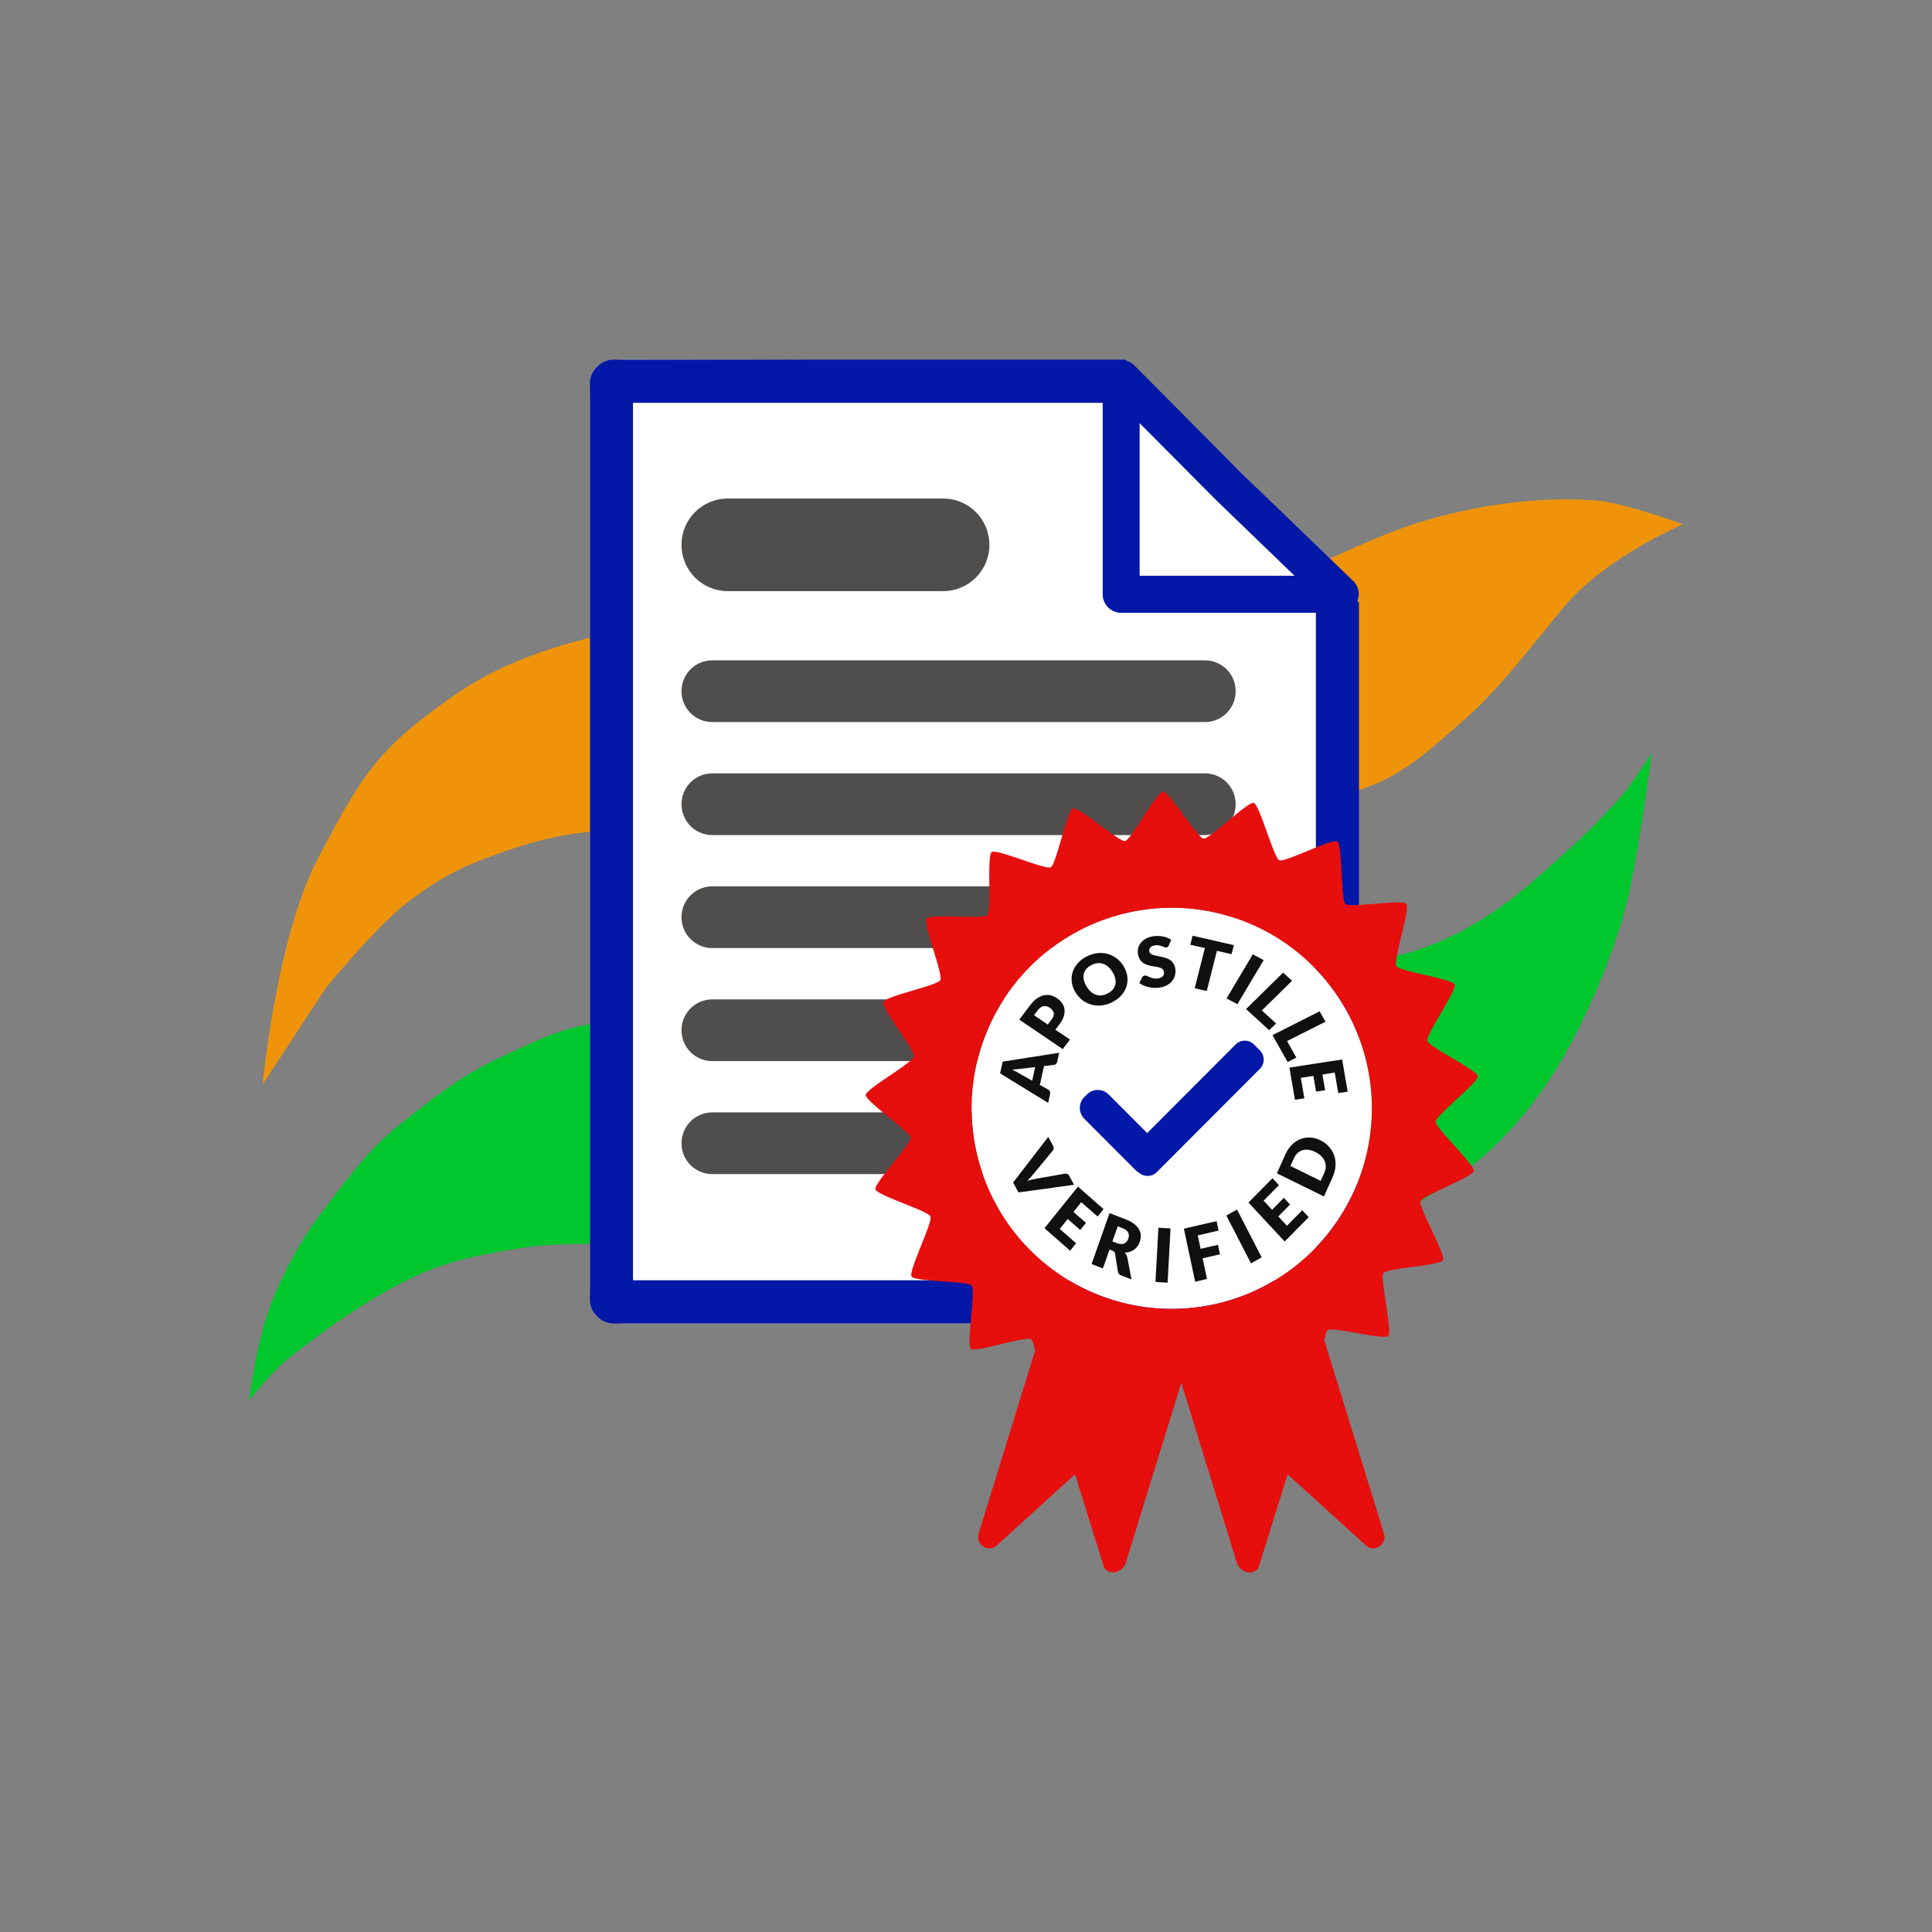 <?xml version="1.0" encoding="UTF-8" standalone="no"?>
<svg
   xml:space="preserve"
   viewBox="0 0 512 512"
   version="1.1"
   id="svg5"
   sodipodi:docname="MobileLogo-1.svg"
   inkscape:version="1.4 (86a8ad7, 2024-10-11)"
   xmlns:inkscape="http://www.inkscape.org/namespaces/inkscape"
   xmlns:sodipodi="http://sodipodi.sourceforge.net/DTD/sodipodi-0.dtd"
   xmlns="http://www.w3.org/2000/svg"
   xmlns:svg="http://www.w3.org/2000/svg"><rect x="0" y="0" width="512" height="512" fill="#808080" stroke="none"/><defs
   id="defs5" /><sodipodi:namedview
   id="namedview5"
   pagecolor="#ffffff"
   bordercolor="#000000"
   borderopacity="0.25"
   inkscape:showpageshadow="2"
   inkscape:pageopacity="0.0"
   inkscape:pagecheckerboard="0"
   inkscape:deskcolor="#d1d1d1"
   inkscape:zoom="0.79589846"
   inkscape:cx="133.81104"
   inkscape:cy="219.24907"
   inkscape:window-width="1920"
   inkscape:window-height="1017"
   inkscape:window-x="-8"
   inkscape:window-y="-8"
   inkscape:window-maximized="1"
   inkscape:current-layer="svg5" />
  <path
   class="icon-background"
   fill="#ffffff00"
   d="M 0,0 H 512 V 512 H 0 Z"
   id="path1"
   style="display:none;fill:#0089b3;fill-opacity:0" />
  
  
  
  
<path
   style="display:inline;fill:#00c72e;fill-opacity:1;stroke:none;stroke-width:0.5;stroke-linecap:round;stroke-linejoin:round;stroke-miterlimit:0;stroke-dasharray:none;stroke-opacity:0.851"
   d="m 66,371.097 c 0,0 2.033,-16.955 6.685,-27.763 3.555,-8.259 7.568,-15.589 13.064,-22.7 6.695,-8.662 11.92,-16.079 20.495,-22.875 8.587,-6.806 16.263,-12.909 26.216,-17.477 7.182,-3.296 14.266,-6.99 22.02,-8.503 33.374,-6.514 67.792,-5.364 101.687,-8.046 33.896,-2.682 68.093,-2.787 101.687,-8.046 6.841,-1.071 13.725,-2.361 20.219,-4.768 6.07,-2.25 11.843,-5.368 17.245,-8.94 7.288,-4.818 13.692,-10.875 20.219,-16.688 4.925,-4.387 9.359,-8.935 13.752,-13.857 2.828,-3.169 8.4,-11.771 8.4,-11.771 0,0 -3.491,27.435 -6.69,39.931 -3.022,11.806 -7.858,23.49 -13.365,34.357 -5.03,9.925 -10.945,18.725 -18.609,26.783 -6.729,7.075 -14.235,12.578 -22.561,17.669 -6.359,3.888 -14.22,7.869 -21.48,9.536 -32.581,7.479 -65.165,1.754 -98.588,2.104 -33.423,0.35 -66.428,-0.897 -99.849,-0.425 -5.306,0.075 -12.249,0.178 -17.494,0.986 -8.989,1.385 -18.371,3.029 -26.743,6.59 -6.292,2.677 -12.671,6.423 -18.418,10.132 -6.8,4.389 -9.886,6.922 -16.35,11.795 -5.418,4.085 -11.541,11.975 -11.541,11.975 z"
   id="path52"
   sodipodi:nodetypes="cssssssssssscsssssssssssc" /><path
   style="display:inline;fill:#ef940a;fill-opacity:1;stroke:none;stroke-width:0.5;stroke-linecap:round;stroke-linejoin:round;stroke-miterlimit:0;stroke-opacity:0.851"
   d="m 69.615,287.356 c 0,0 3.656,-39.007 14.661,-59.875 11.677,-22.141 15.691,-29.103 36.612,-43.552 19.621,-13.55 46.942,-18.417 70.716,-20.024 29.653,-2.004 59.493,3.712 89.144,1.686 18.117,-1.238 35.454,-5.196 52.877,-10.325 15.293,-4.502 28.911,-12.958 44.677,-17.489 14.406,-4.14 29.623,-6.226 44.572,-5.162 7.259,0.516 23.127,6.321 23.127,6.321 0,0 -20.355,8.576 -31.537,21.914 -8.544,10.192 -16.601,21.26 -26.596,30.027 -7.088,6.217 -14.16,12.913 -22.812,16.646 -16.213,6.996 -34.828,6.509 -52.351,8.639 -25.379,3.085 -50.983,4.076 -76.529,5.057 -26.053,1 -53.907,-3.43 -79.847,-0.796 -8.806,0.894 -15.957,2.8 -24.286,5.802 -9.916,3.574 -15.227,6.264 -23.664,12.591 -8.57,6.427 -22.129,23.143 -22.129,23.143 z"
   id="path53"
   sodipodi:nodetypes="cssssssscsssssssscc" /><path
   id="path54"
   style="color:#000000;font-style:normal;font-variant:normal;font-weight:normal;font-stretch:normal;font-size:medium;line-height:normal;font-family:sans-serif;font-variant-ligatures:normal;font-variant-position:normal;font-variant-caps:normal;font-variant-numeric:normal;font-variant-alternates:normal;font-variant-east-asian:normal;font-feature-settings:normal;font-variation-settings:normal;text-indent:0;text-align:start;text-decoration-line:none;text-decoration-style:solid;text-decoration-color:#000000;letter-spacing:normal;word-spacing:normal;text-transform:none;writing-mode:lr-tb;direction:ltr;text-orientation:mixed;dominant-baseline:auto;baseline-shift:baseline;text-anchor:start;white-space:normal;shape-padding:0;shape-margin:0;inline-size:0;clip-rule:nonzero;display:inline;overflow:visible;visibility:visible;isolation:auto;mix-blend-mode:normal;color-interpolation:sRGB;color-interpolation-filters:linearRGB;solid-color:#000000;solid-opacity:1;vector-effect:none;fill:#ffffff;fill-opacity:1;fill-rule:nonzero;stroke:none;stroke-width:1;stroke-linecap:round;stroke-linejoin:round;stroke-miterlimit:0;stroke-dasharray:none;stroke-dashoffset:0;stroke-opacity:1;-inkscape-stroke:none;color-rendering:auto;image-rendering:auto;shape-rendering:auto;text-rendering:auto;enable-background:accumulate;stop-color:#000000"
   d="m 167.715,95.308 130.898,0.348 c 1.97,1.143 61.296,60.5 61.296,60.5 l 0.238,185.244 c 0.008,6.322 -0.938,9.337 -9.124,9.337 l -183.309,-2e-5 c -9.389,0 -11.386,-0.892 -11.386,-10.254 l -1.8e-4,-233.763 c -1e-5,-10.086 1.127,-11.439 11.386,-11.412 z"
   sodipodi:nodetypes="sccssssss" /><path
   id="path55"
   style="color:#000000;font-style:normal;font-variant:normal;font-weight:normal;font-stretch:normal;font-size:medium;line-height:normal;font-family:sans-serif;font-variant-ligatures:normal;font-variant-position:normal;font-variant-caps:normal;font-variant-numeric:normal;font-variant-alternates:normal;font-variant-east-asian:normal;font-feature-settings:normal;font-variation-settings:normal;text-indent:0;text-align:start;text-decoration-line:none;text-decoration-style:solid;text-decoration-color:#000000;letter-spacing:normal;word-spacing:normal;text-transform:none;writing-mode:lr-tb;direction:ltr;text-orientation:mixed;dominant-baseline:auto;baseline-shift:baseline;text-anchor:start;white-space:normal;shape-padding:0;shape-margin:0;inline-size:0;clip-rule:nonzero;display:inline;overflow:visible;visibility:visible;isolation:auto;mix-blend-mode:normal;color-interpolation:sRGB;color-interpolation-filters:linearRGB;solid-color:#000000;solid-opacity:1;vector-effect:none;fill:#0318a6;fill-opacity:1;fill-rule:nonzero;stroke:none;stroke-width:1;stroke-linecap:round;stroke-linejoin:round;stroke-miterlimit:0;stroke-dasharray:none;stroke-dashoffset:0;stroke-opacity:1;-inkscape-stroke:none;color-rendering:auto;image-rendering:auto;shape-rendering:auto;text-rendering:auto;enable-background:accumulate;stop-color:#000000"
   d="m 162.665,95.308 c -3.431,3e-6 -6.336,2.909 -6.336,6.347 v 242.731 c 3e-5,3.438 2.905,6.35 6.336,6.35 H 353.811 c 3.431,-4e-5 6.336,-2.912 6.336,-6.35 V 159.663 c -0.077,-0.077 -0.309,-0.318 -0.39,-0.4 a 4.896,4.907 0 0 0 -1.158,-5.309 L 329.172,125.554 300.583,96.8 a 4.896,4.907 0 0 0 -1.97,-1.143 c -0.065,-0.07 -0.268,-0.282 -0.329,-0.348 z m 5.087,11.448 h 124.469 v 50.731 a 4.896,4.907 0 0 0 4.895,4.907 h 51.609 V 339.288 H 167.752 Z m 134.26,5.382 20.26,20.38 a 4.896,4.907 0 0 0 0.073,0.07 l 20.717,19.993 h -41.05 z" /><path
   id="path56"
   style="display:inline;fill:#504e4d;stroke-width:0.5;stroke-linecap:round;stroke-linejoin:round;stroke-miterlimit:0"
   d="m 192.847,132.124 c -6.78,0 -12.241,5.464 -12.241,12.259 0,6.795 5.461,12.269 12.241,12.269 h 57.11 c 6.78,0 12.241,-5.473 12.241,-12.269 0,-6.795 -5.461,-12.259 -12.241,-12.259 z m -4.086,42.876 c -4.52,0 -8.155,3.643 -8.155,8.173 0,4.53 3.635,8.182 8.155,8.182 h 130.548 c 4.52,0 8.155,-3.652 8.155,-8.182 0,-4.53 -3.635,-8.173 -8.155,-8.173 z m 0,29.949 c -4.52,0 -8.155,3.643 -8.155,8.173 0,4.53 3.635,8.182 8.155,8.182 h 130.548 c 4.52,0 8.155,-3.652 8.155,-8.182 0,-4.53 -3.635,-8.173 -8.155,-8.173 z m 0,29.949 c -4.52,0 -8.155,3.643 -8.155,8.173 0,4.53 3.635,8.182 8.155,8.182 h 130.548 c 4.52,0 8.155,-3.652 8.155,-8.182 0,-4.53 -3.635,-8.173 -8.155,-8.173 z m 0,29.949 c -4.52,0 -8.155,3.652 -8.155,8.182 0,4.53 3.635,8.173 8.155,8.173 h 130.548 c 4.52,0 8.155,-3.643 8.155,-8.173 0,-4.53 -3.635,-8.182 -8.155,-8.182 z m 0,29.949 c -4.52,0 -8.155,3.652 -8.155,8.182 0,4.53 3.635,8.173 8.155,8.173 h 130.548 c 4.52,0 8.155,-3.643 8.155,-8.173 0,-4.53 -3.635,-8.182 -8.155,-8.182 z" /><path
   id="path62"
   style="display:inline;fill:#ffffff;stroke-width:0.5;stroke-linecap:round;stroke-linejoin:round;stroke-miterlimit:0"
   d="m 363.563,293.716 a 53.034,53.152 0 0 1 -53.034,53.152 53.034,53.152 0 0 1 -53.034,-53.152 53.034,53.152 0 0 1 53.034,-53.152 53.034,53.152 0 0 1 53.034,53.152 z" /><path
   style="display:inline;fill:#e70e0e;fill-opacity:1;stroke-width:1;stroke-linecap:round;stroke-linejoin:round;stroke-miterlimit:0"
   d="m 308.166,209.779 c -1.613,0.049 -8.423,12.794 -10.01,13.092 -1.588,0.298 -12.319,-9.155 -13.846,-8.615 -1.527,0.54 -4.403,14.804 -5.835,15.573 -1.431,0.769 -14.37,-4.993 -15.675,-4.011 -1.304,0.982 0.008,15.498 -1.14,16.671 -1.148,1.173 -15.145,-0.387 -16.111,0.95 -0.966,1.337 4.418,14.814 3.656,16.286 -0.763,1.472 -14.575,4.254 -15.117,5.827 -0.542,1.573 8.437,12.816 8.127,14.455 -0.31,1.64 -12.709,8.515 -12.779,10.185 -0.07,1.67 11.706,9.678 11.877,11.34 0.171,1.662 -9.715,12.021 -9.306,13.639 0.408,1.618 13.933,5.68 14.57,7.217 0.637,1.537 -5.856,14.458 -5.006,15.88 0.85,1.422 14.924,1.177 15.97,2.453 1.045,1.275 -1.478,15.612 -0.261,16.712 1.217,1.1 14.588,-3.431 15.95,-2.53 0.351,0.232 0.722,1.388 1.106,2.954 L 259.356,406.384 c -0.909,2.945 2.6,5.177 4.797,3.179 l 20.732,-18.854 7.589,24.313 c 0.804,2.577 4.955,2.082 5.864,-0.863 l 14.721,-47.692 14.721,47.692 c 0.909,2.945 5.061,3.44 5.865,0.863 l 7.589,-24.313 20.732,18.854 c 2.197,1.998 5.706,-0.235 4.797,-3.179 l -15.611,-50.58 c -0.056,-0.181 -0.137,-0.347 -0.206,-0.521 0.276,-1.476 0.565,-2.55 0.885,-2.792 1.304,-0.982 14.925,2.72 16.073,1.547 1.148,-1.173 -2.239,-15.328 -1.272,-16.665 0.966,-1.337 15.028,-1.955 15.791,-3.426 0.763,-1.472 -6.501,-13.972 -5.959,-15.545 0.542,-1.573 13.797,-6.456 14.106,-8.096 0.31,-1.64 -10.185,-11.374 -10.115,-13.044 0.07,-1.67 11.338,-10.384 11.167,-12.046 -0.171,-1.662 -12.964,-7.766 -13.373,-9.384 -0.408,-1.618 7.873,-13.389 7.237,-14.926 -0.637,-1.537 -14.591,-3.468 -15.442,-4.89 -0.85,-1.422 3.708,-15.204 2.662,-16.48 -1.045,-1.275 -14.922,1.139 -16.139,0.039 -1.217,-1.1 -0.786,-15.67 -2.148,-16.57 -1.361,-0.9 -13.927,5.645 -15.402,4.964 -1.475,-0.68 -5.211,-14.742 -6.767,-15.187 -1.556,-0.445 -11.696,9.648 -13.298,9.448 -1.603,-0.2 -9.172,-12.504 -10.785,-12.454 z m 2.364,30.784 a 53.034,53.152 0 0 1 53.034,53.152 53.034,53.152 0 0 1 -53.034,53.152 53.034,53.152 0 0 1 -53.034,-53.152 53.034,53.152 0 0 1 53.034,-53.152 z"
   id="path11" /><path
   id="path64"
   style="font-weight:900;font-size:10.583px;line-height:0.9;font-family:Lato;-inkscape-font-specification:'Lato Heavy';display:inline;fill:#101010;stroke-width:2;stroke-linecap:round;stroke-linejoin:round;stroke-miterlimit:0"
   d="m 316.045,247.972 -0.613,2.395 3.876,0.887 -2.706,10.641 3.2,0.731 2.697,-10.65 3.876,0.887 0.613,-2.395 z m -9.499,0.073 c -0.211,0.005 -0.424,0.015 -0.64,0.036 -0.773,0.08 -1.448,0.27 -2.02,0.558 -0.573,0.282 -1.039,0.627 -1.408,1.042 -0.369,0.415 -0.638,0.873 -0.795,1.371 -0.158,0.498 -0.204,0.999 -0.146,1.499 0.072,0.622 0.218,1.137 0.448,1.545 0.229,0.402 0.509,0.731 0.832,0.987 0.329,0.25 0.685,0.447 1.079,0.585 0.393,0.132 0.8,0.239 1.207,0.32 0.406,0.075 0.795,0.142 1.179,0.201 0.385,0.059 0.738,0.131 1.042,0.229 0.311,0.098 0.565,0.235 0.768,0.411 0.203,0.177 0.321,0.42 0.357,0.731 0.062,0.537 -0.057,0.95 -0.357,1.234 -0.3,0.278 -0.742,0.451 -1.335,0.512 -0.438,0.045 -0.826,0.028 -1.161,-0.055 -0.335,-0.083 -0.638,-0.187 -0.905,-0.302 -0.261,-0.115 -0.5,-0.216 -0.713,-0.311 -0.207,-0.096 -0.401,-0.13 -0.594,-0.11 -0.148,0.016 -0.29,0.057 -0.411,0.137 -0.121,0.08 -0.207,0.185 -0.265,0.302 l -0.795,1.545 c 0.307,0.234 0.653,0.438 1.051,0.613 0.398,0.175 0.818,0.315 1.262,0.43 0.443,0.108 0.902,0.181 1.362,0.219 0.467,0.038 0.915,0.036 1.353,-0.008 0.798,-0.083 1.495,-0.267 2.094,-0.558 0.604,-0.297 1.102,-0.666 1.481,-1.106 0.385,-0.447 0.659,-0.948 0.823,-1.508 0.163,-0.56 0.208,-1.148 0.137,-1.764 -0.064,-0.555 -0.213,-1.018 -0.439,-1.39 -0.226,-0.378 -0.504,-0.698 -0.832,-0.942 -0.321,-0.245 -0.678,-0.429 -1.079,-0.567 -0.394,-0.138 -0.799,-0.251 -1.207,-0.338 -0.408,-0.093 -0.806,-0.173 -1.198,-0.238 -0.386,-0.071 -0.731,-0.158 -1.042,-0.256 -0.305,-0.098 -0.558,-0.226 -0.759,-0.384 -0.201,-0.158 -0.316,-0.371 -0.347,-0.64 -0.049,-0.421 0.061,-0.767 0.329,-1.042 0.274,-0.281 0.714,-0.458 1.326,-0.521 0.354,-0.037 0.672,-0.017 0.96,0.046 0.287,0.057 0.543,0.122 0.768,0.21 0.232,0.087 0.444,0.173 0.622,0.247 0.184,0.067 0.346,0.088 0.494,0.073 0.167,-0.017 0.299,-0.062 0.393,-0.146 0.101,-0.085 0.195,-0.209 0.274,-0.366 l 0.64,-1.518 c -0.276,-0.194 -0.582,-0.365 -0.923,-0.503 -0.336,-0.144 -0.698,-0.254 -1.079,-0.338 -0.382,-0.09 -0.778,-0.146 -1.198,-0.165 -0.207,-0.011 -0.42,-0.015 -0.631,-0.008 z m -15.093,4.507 c -0.237,0.007 -0.479,0.034 -0.722,0.064 -0.969,0.11 -1.93,0.419 -2.889,0.932 -0.958,0.514 -1.742,1.137 -2.349,1.865 -0.608,0.728 -1.035,1.504 -1.28,2.34 -0.239,0.833 -0.297,1.694 -0.174,2.587 0.129,0.89 0.447,1.761 0.951,2.605 0.504,0.844 1.127,1.548 1.865,2.112 0.744,0.56 1.552,0.957 2.432,1.198 0.883,0.232 1.808,0.292 2.779,0.174 0.971,-0.119 1.94,-0.437 2.898,-0.951 0.958,-0.514 1.738,-1.131 2.34,-1.856 0.608,-0.728 1.032,-1.507 1.271,-2.34 0.236,-0.839 0.285,-1.707 0.156,-2.596 -0.124,-0.893 -0.438,-1.761 -0.942,-2.605 -0.501,-0.839 -1.121,-1.533 -1.865,-2.094 -0.738,-0.563 -1.546,-0.963 -2.423,-1.198 -0.658,-0.176 -1.337,-0.26 -2.048,-0.238 z m 40.554,0.347 -6.957,11.684 2.871,1.536 6.966,-11.684 z m -40.435,2.349 c 0.254,0.026 0.498,0.083 0.741,0.165 0.49,0.16 0.954,0.433 1.39,0.814 0.432,0.375 0.817,0.849 1.161,1.426 0.348,0.582 0.584,1.142 0.704,1.691 0.116,0.544 0.117,1.064 0.008,1.545 -0.102,0.478 -0.314,0.916 -0.64,1.316 -0.33,0.395 -0.77,0.74 -1.316,1.033 -0.552,0.296 -1.094,0.472 -1.627,0.539 -0.531,0.059 -1.037,0.015 -1.527,-0.146 -0.484,-0.163 -0.948,-0.439 -1.38,-0.814 -0.435,-0.38 -0.823,-0.862 -1.17,-1.444 -0.344,-0.577 -0.578,-1.138 -0.695,-1.682 -0.119,-0.549 -0.129,-1.058 -0.027,-1.536 0.107,-0.481 0.332,-0.925 0.658,-1.326 0.332,-0.404 0.773,-0.755 1.326,-1.051 0.547,-0.293 1.078,-0.462 1.609,-0.521 0.265,-0.029 0.532,-0.035 0.786,-0.008 z m 48.471,2.505 -9.828,9.654 6.134,5.613 1.828,-1.792 -3.776,-3.447 8.008,-7.862 z m -62.513,5.915 c -0.299,-0.002 -0.592,0.026 -0.896,0.091 -0.605,0.126 -1.211,0.397 -1.819,0.823 -0.61,0.417 -1.211,1.014 -1.792,1.783 l -2.907,3.849 11.519,7.807 1.911,-2.532 -3.849,-2.605 0.996,-1.326 c 0.569,-0.754 0.963,-1.462 1.188,-2.139 0.224,-0.686 0.3,-1.328 0.229,-1.92 -0.071,-0.592 -0.283,-1.137 -0.631,-1.636 -0.347,-0.5 -0.806,-0.945 -1.38,-1.335 -0.532,-0.361 -1.087,-0.609 -1.673,-0.75 -0.293,-0.071 -0.597,-0.107 -0.896,-0.11 z m -0.549,2.953 c 0.135,0.005 0.266,0.028 0.402,0.064 0.272,0.071 0.541,0.196 0.804,0.375 0.595,0.404 0.947,0.857 1.06,1.371 0.113,0.515 -0.078,1.106 -0.576,1.764 l -0.996,1.316 -3.648,-2.477 0.996,-1.316 c 0.241,-0.319 0.492,-0.559 0.75,-0.731 0.261,-0.177 0.524,-0.296 0.795,-0.338 0.135,-0.025 0.276,-0.033 0.411,-0.028 z m 72.743,1.39 -12.497,6.308 4.013,7.131 2.313,-1.17 -2.468,-4.388 10.184,-5.129 z m -69.031,10.98 -14.975,2.349 -0.686,3.117 12.744,7.816 0.521,-2.377 c 0.056,-0.252 0.037,-0.475 -0.064,-0.677 -0.108,-0.203 -0.247,-0.353 -0.411,-0.448 l -2.249,-1.252 1.097,-5.001 2.587,-0.293 c 0.217,-0.026 0.415,-0.114 0.585,-0.256 0.165,-0.149 0.28,-0.357 0.338,-0.622 z m 74.983,1.783 -13.969,2.158 1.463,8.52 2.496,-0.384 -0.932,-5.43 3.328,-0.512 0.713,4.16 2.395,-0.366 -0.713,-4.169 3.264,-0.503 0.932,5.44 2.496,-0.384 z m -81.346,2.02 -0.786,3.593 -3.511,-1.956 c -0.221,-0.138 -0.488,-0.29 -0.795,-0.457 -0.307,-0.167 -0.64,-0.339 -1.006,-0.512 0.403,-0.027 0.781,-0.054 1.134,-0.091 0.347,-0.044 0.647,-0.088 0.905,-0.119 z m 3.465,18.494 -9.307,12.086 1.417,2.633 14.728,-2.03 -1.271,-2.359 c -0.13,-0.241 -0.305,-0.401 -0.521,-0.494 -0.211,-0.095 -0.409,-0.133 -0.594,-0.101 l -7.725,1.371 c -0.336,0.061 -0.699,0.135 -1.088,0.219 -0.386,0.09 -0.782,0.197 -1.188,0.329 0.31,-0.311 0.6,-0.615 0.868,-0.923 0.271,-0.303 0.519,-0.595 0.741,-0.868 l 5.12,-6.198 c 0.144,-0.175 0.233,-0.378 0.256,-0.603 0.023,-0.225 -0.038,-0.461 -0.174,-0.713 z m 68.775,0.174 c -0.665,0.029 -1.305,0.164 -1.92,0.402 -0.82,0.318 -1.577,0.81 -2.267,1.49 -0.687,0.674 -1.262,1.52 -1.719,2.532 l -2.276,5.056 12.47,6.134 2.276,-5.065 c 0.457,-1.013 0.721,-2.001 0.786,-2.98 0.062,-0.988 -0.051,-1.917 -0.338,-2.779 -0.293,-0.864 -0.748,-1.646 -1.362,-2.34 -0.617,-0.703 -1.375,-1.276 -2.276,-1.719 -0.896,-0.44 -1.799,-0.686 -2.706,-0.731 -0.227,-0.015 -0.446,-0.01 -0.667,0 z m -0.631,3.218 c 0.264,-0.018 0.546,-0.002 0.832,0.036 0.572,0.077 1.166,0.264 1.783,0.567 0.622,0.306 1.142,0.668 1.563,1.079 0.421,0.411 0.736,0.857 0.942,1.344 0.203,0.478 0.29,0.991 0.274,1.536 -0.022,0.542 -0.16,1.104 -0.421,1.682 l -0.914,2.02 -8.018,-3.94 0.914,-2.02 c 0.261,-0.578 0.586,-1.048 0.978,-1.408 0.387,-0.363 0.82,-0.62 1.307,-0.759 0.242,-0.074 0.495,-0.12 0.759,-0.137 z m -8.712,7.56 -6.372,6.445 9.599,10.33 6.372,-6.454 -1.71,-1.838 -4.068,4.114 -2.286,-2.468 3.117,-3.145 -1.646,-1.774 -3.117,3.154 -2.24,-2.413 4.068,-4.114 z m -51.561,2.231 -8.868,11.016 6.793,5.961 1.591,-1.966 -4.333,-3.803 2.112,-2.624 3.319,2.916 1.518,-1.892 -3.319,-2.907 2.066,-2.578 4.333,3.803 1.582,-1.966 z m 42.154,6.07 -2.825,1.591 6.527,12.671 2.834,-1.591 z m -33.78,0.951 -4.763,13.494 2.999,1.161 1.764,-5.001 0.759,0.293 c 0.231,0.089 0.395,0.198 0.494,0.32 0.104,0.124 0.177,0.293 0.21,0.503 l 0.759,4.745 c 0.08,0.48 0.375,0.812 0.878,1.006 l 2.715,1.051 -1.097,-5.759 c -0.052,-0.272 -0.133,-0.518 -0.256,-0.741 -0.117,-0.22 -0.256,-0.421 -0.421,-0.603 0.479,-0.005 0.924,-0.083 1.335,-0.219 0.417,-0.134 0.79,-0.324 1.124,-0.567 0.343,-0.247 0.637,-0.541 0.887,-0.887 0.25,-0.346 0.458,-0.741 0.613,-1.179 0.203,-0.574 0.291,-1.14 0.274,-1.7 -0.018,-0.561 -0.173,-1.098 -0.466,-1.618 -0.288,-0.518 -0.723,-1.001 -1.316,-1.454 -0.585,-0.457 -1.35,-0.865 -2.286,-1.225 z m 28.368,2.121 -8.667,2.002 2.989,14.051 3.136,-0.731 -1.161,-5.467 4.598,-1.06 -0.53,-2.523 -4.608,1.07 -0.75,-3.556 5.522,-1.28 z m -26.192,1.371 1.207,0.466 c 0.775,0.298 1.287,0.686 1.536,1.161 0.255,0.477 0.273,1.016 0.064,1.609 -0.105,0.296 -0.237,0.559 -0.411,0.786 -0.172,0.221 -0.389,0.391 -0.64,0.512 -0.251,0.121 -0.539,0.174 -0.868,0.174 -0.321,-0.003 -0.689,-0.081 -1.097,-0.238 l -1.207,-0.466 z m 10.778,0.375 -0.786,14.371 3.218,0.192 0.777,-14.371 z" /><path
   id="path66"
   style="display:inline;fill:#0318a6;fill-opacity:1;stroke:none;stroke-width:0.5;stroke-linecap:round;stroke-linejoin:round;stroke-miterlimit:0;stroke-dasharray:none;stroke-opacity:1"
   d="m 329.88,275.786 c -0.882,0 -1.763,0.338 -2.439,1.015 l -23.426,23.478 -10.217,-10.239 c -1.592,-1.596 -4.156,-1.596 -5.749,0 l -0.69,0.691 c -1.592,1.596 -1.592,4.166 0,5.762 l 13.567,13.598 c 0.283,0.284 0.598,0.515 0.932,0.698 1.358,1.191 3.409,1.141 4.704,-0.157 l 27.316,-27.377 c 1.351,-1.354 1.351,-3.534 0,-4.889 l -1.561,-1.564 c -0.676,-0.677 -1.557,-1.015 -2.439,-1.015 z" /></svg>
